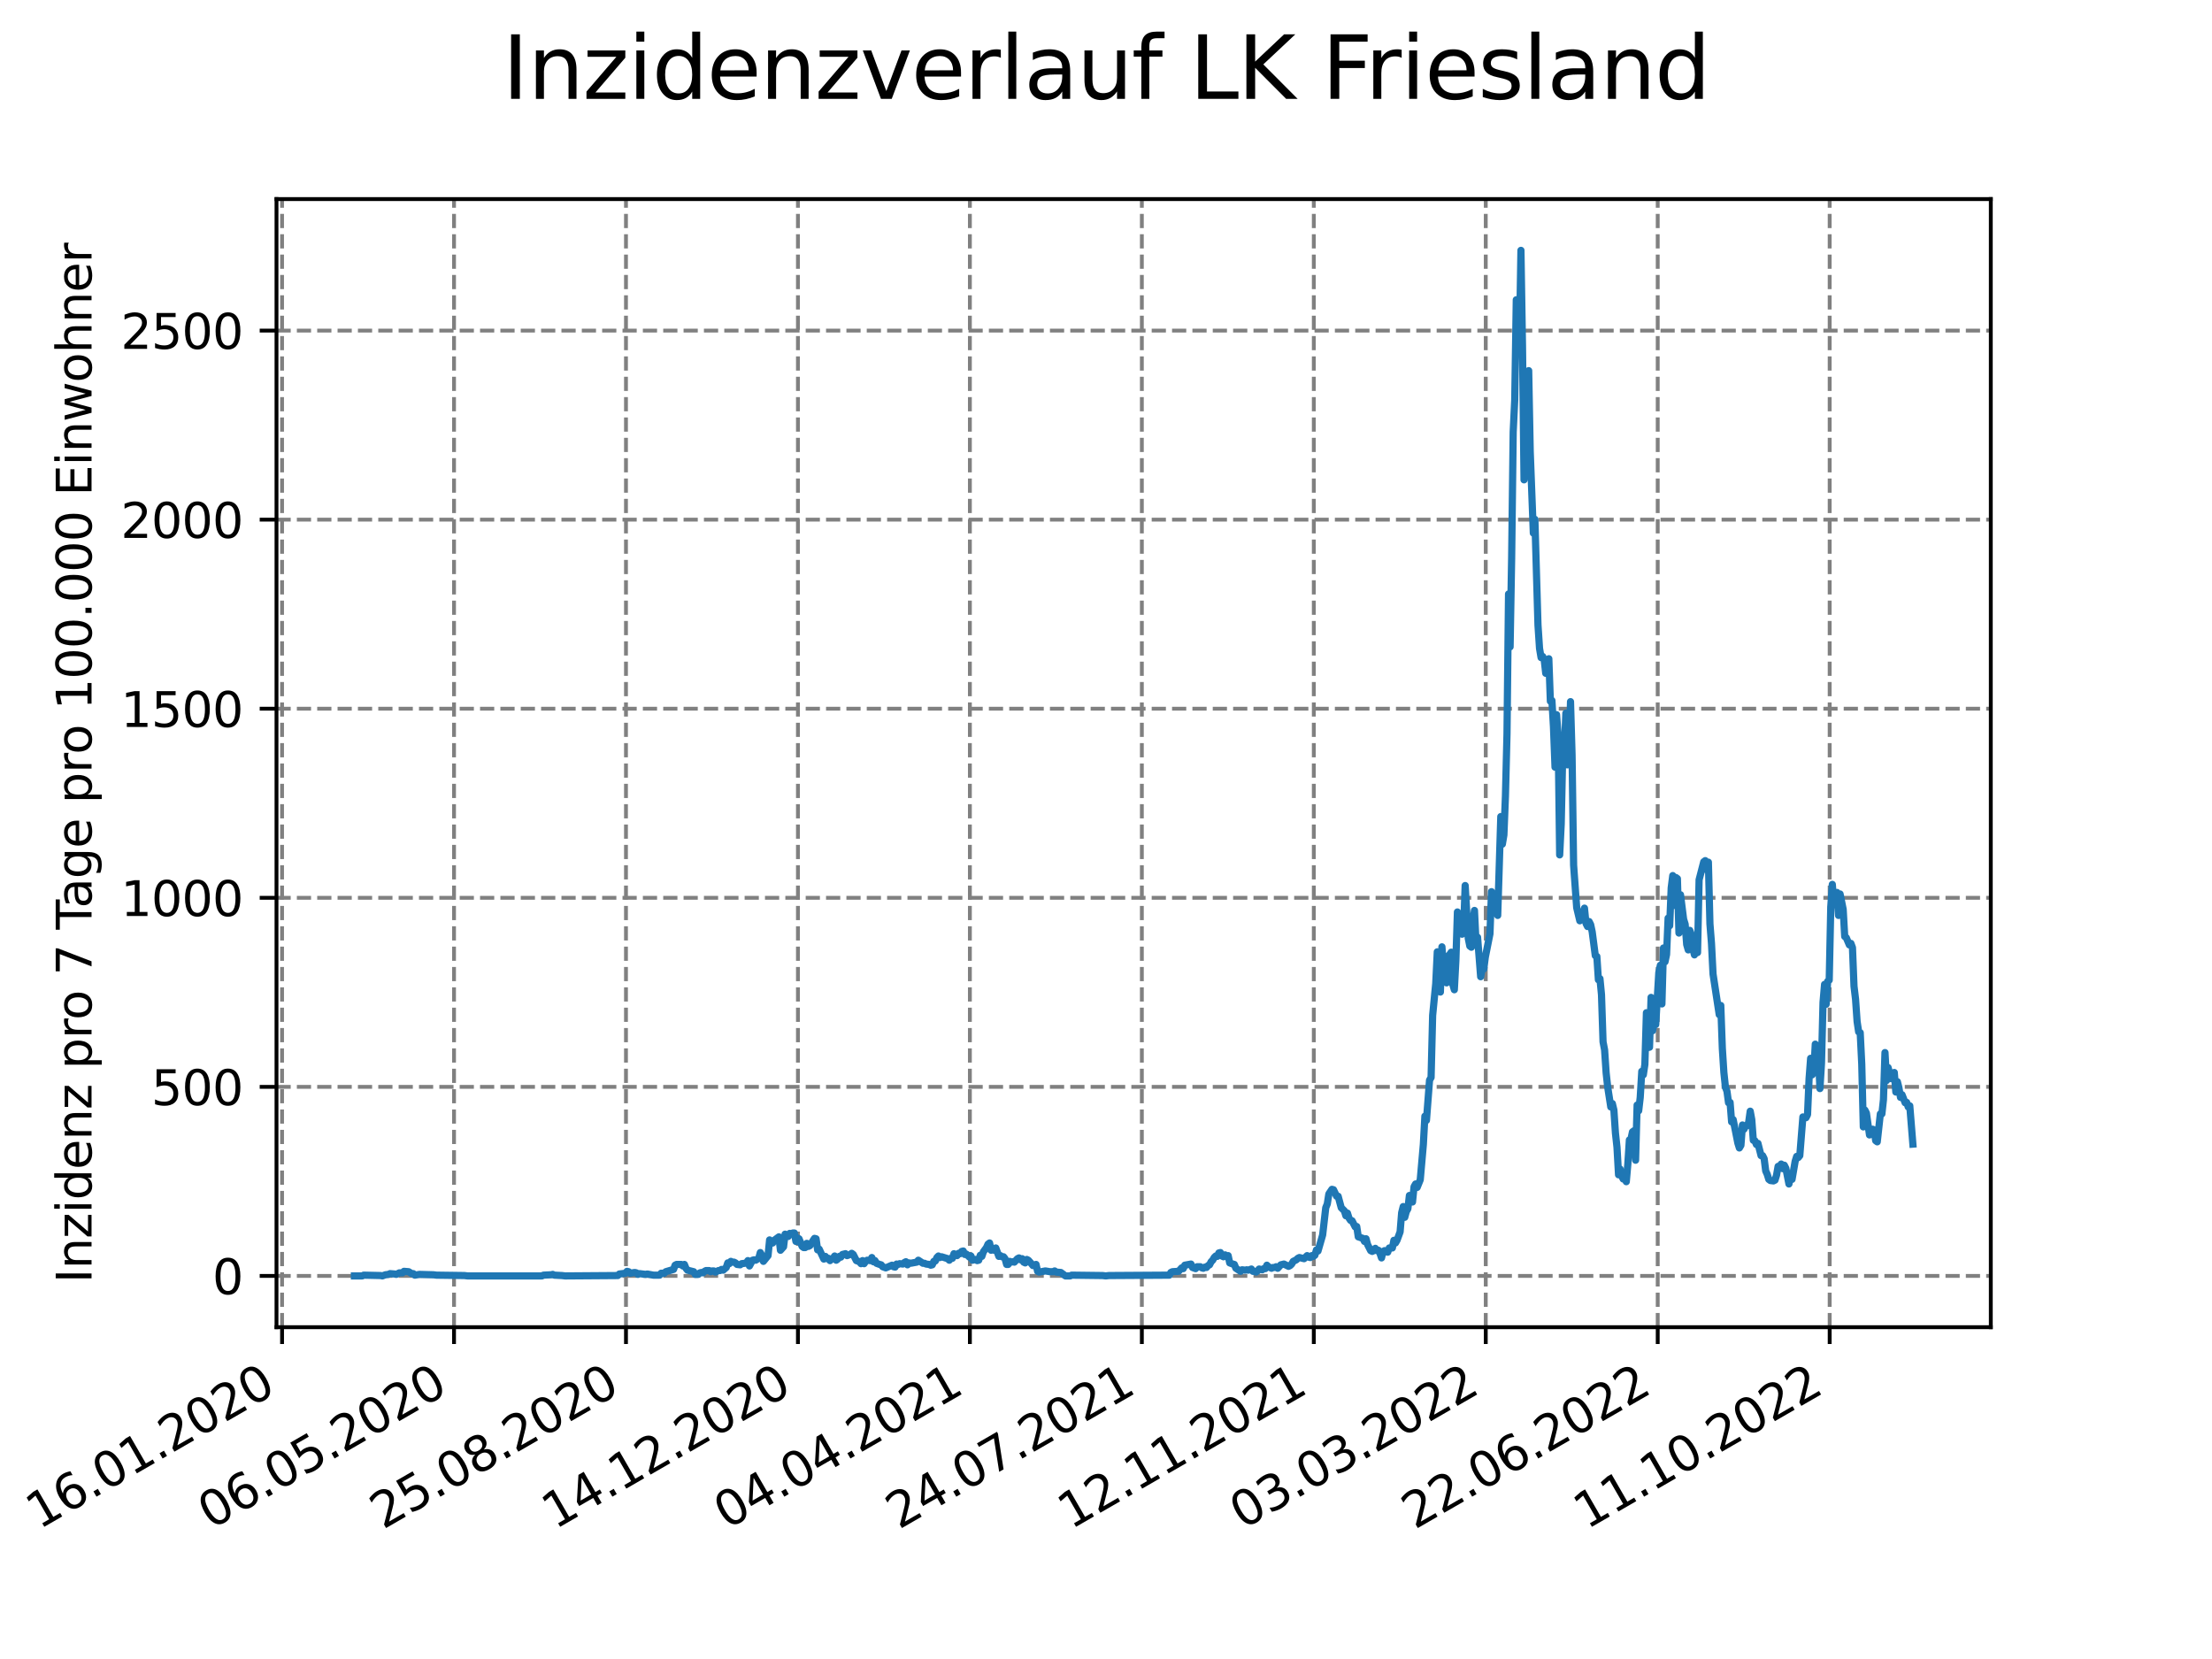 <?xml version="1.0" encoding="utf-8" standalone="no"?>
<!DOCTYPE svg PUBLIC "-//W3C//DTD SVG 1.1//EN"
  "http://www.w3.org/Graphics/SVG/1.1/DTD/svg11.dtd">
<svg xmlns:xlink="http://www.w3.org/1999/xlink" width="460.8pt" height="345.6pt" viewBox="0 0 460.8 345.6" xmlns="http://www.w3.org/2000/svg" version="1.1">
 <defs>
  <style type="text/css">*{stroke-linejoin: round; stroke-linecap: butt}</style>
 </defs>
 <g id="figure_1">
  <g id="patch_1">
   <path d="M 0 345.6 
L 460.8 345.6 
L 460.8 0 
L 0 0 
z
" style="fill: #ffffff"/>
  </g>
  <g id="axes_1">
   <g id="patch_2">
    <path d="M 57.6 276.48 
L 414.72 276.48 
L 414.72 41.472 
L 57.6 41.472 
z
" style="fill: #ffffff"/>
   </g>
   <g id="matplotlib.axis_1">
    <g id="xtick_1">
     <g id="line2d_1">
      <path d="M 58.759 276.48 
L 58.759 41.472 
" clip-path="url(#p85ed266970)" style="fill: none; stroke-dasharray: 2.96,1.28; stroke-dashoffset: 0; stroke: #808080; stroke-width: 0.8"/>
     </g>
     <g id="line2d_2">
      <defs>
       <path id="m59adc43baf" d="M 0 0 
L 0 3.5 
" style="stroke: #000000; stroke-width: 0.8"/>
      </defs>
      <g>
       <use xlink:href="#m59adc43baf" x="58.759" y="276.48" style="stroke: #000000; stroke-width: 0.8"/>
      </g>
     </g>
     <g id="text_1">
      <!-- 16.01.2020 -->
      <g transform="translate(8.134 318.689) rotate(-30) scale(0.1 -0.1)">
       <defs>
        <path id="DejaVuSans-31" d="M 794 531 
L 1825 531 
L 1825 4091 
L 703 3866 
L 703 4441 
L 1819 4666 
L 2450 4666 
L 2450 531 
L 3481 531 
L 3481 0 
L 794 0 
L 794 531 
z
" transform="scale(0.016)"/>
        <path id="DejaVuSans-36" d="M 2113 2584 
Q 1688 2584 1439 2293 
Q 1191 2003 1191 1497 
Q 1191 994 1439 701 
Q 1688 409 2113 409 
Q 2538 409 2786 701 
Q 3034 994 3034 1497 
Q 3034 2003 2786 2293 
Q 2538 2584 2113 2584 
z
M 3366 4563 
L 3366 3988 
Q 3128 4100 2886 4159 
Q 2644 4219 2406 4219 
Q 1781 4219 1451 3797 
Q 1122 3375 1075 2522 
Q 1259 2794 1537 2939 
Q 1816 3084 2150 3084 
Q 2853 3084 3261 2657 
Q 3669 2231 3669 1497 
Q 3669 778 3244 343 
Q 2819 -91 2113 -91 
Q 1303 -91 875 529 
Q 447 1150 447 2328 
Q 447 3434 972 4092 
Q 1497 4750 2381 4750 
Q 2619 4750 2861 4703 
Q 3103 4656 3366 4563 
z
" transform="scale(0.016)"/>
        <path id="DejaVuSans-2e" d="M 684 794 
L 1344 794 
L 1344 0 
L 684 0 
L 684 794 
z
" transform="scale(0.016)"/>
        <path id="DejaVuSans-30" d="M 2034 4250 
Q 1547 4250 1301 3770 
Q 1056 3291 1056 2328 
Q 1056 1369 1301 889 
Q 1547 409 2034 409 
Q 2525 409 2770 889 
Q 3016 1369 3016 2328 
Q 3016 3291 2770 3770 
Q 2525 4250 2034 4250 
z
M 2034 4750 
Q 2819 4750 3233 4129 
Q 3647 3509 3647 2328 
Q 3647 1150 3233 529 
Q 2819 -91 2034 -91 
Q 1250 -91 836 529 
Q 422 1150 422 2328 
Q 422 3509 836 4129 
Q 1250 4750 2034 4750 
z
" transform="scale(0.016)"/>
        <path id="DejaVuSans-32" d="M 1228 531 
L 3431 531 
L 3431 0 
L 469 0 
L 469 531 
Q 828 903 1448 1529 
Q 2069 2156 2228 2338 
Q 2531 2678 2651 2914 
Q 2772 3150 2772 3378 
Q 2772 3750 2511 3984 
Q 2250 4219 1831 4219 
Q 1534 4219 1204 4116 
Q 875 4013 500 3803 
L 500 4441 
Q 881 4594 1212 4672 
Q 1544 4750 1819 4750 
Q 2544 4750 2975 4387 
Q 3406 4025 3406 3419 
Q 3406 3131 3298 2873 
Q 3191 2616 2906 2266 
Q 2828 2175 2409 1742 
Q 1991 1309 1228 531 
z
" transform="scale(0.016)"/>
       </defs>
       <use xlink:href="#DejaVuSans-31"/>
       <use xlink:href="#DejaVuSans-36" x="63.623"/>
       <use xlink:href="#DejaVuSans-2e" x="127.246"/>
       <use xlink:href="#DejaVuSans-30" x="159.033"/>
       <use xlink:href="#DejaVuSans-31" x="222.656"/>
       <use xlink:href="#DejaVuSans-2e" x="286.279"/>
       <use xlink:href="#DejaVuSans-32" x="318.066"/>
       <use xlink:href="#DejaVuSans-30" x="381.689"/>
       <use xlink:href="#DejaVuSans-32" x="445.312"/>
       <use xlink:href="#DejaVuSans-30" x="508.936"/>
      </g>
     </g>
    </g>
    <g id="xtick_2">
     <g id="line2d_3">
      <path d="M 94.581 276.48 
L 94.581 41.472 
" clip-path="url(#p85ed266970)" style="fill: none; stroke-dasharray: 2.96,1.28; stroke-dashoffset: 0; stroke: #808080; stroke-width: 0.8"/>
     </g>
     <g id="line2d_4">
      <g>
       <use xlink:href="#m59adc43baf" x="94.581" y="276.48" style="stroke: #000000; stroke-width: 0.8"/>
      </g>
     </g>
     <g id="text_2">
      <!-- 06.05.2020 -->
      <g transform="translate(43.956 318.689) rotate(-30) scale(0.1 -0.1)">
       <defs>
        <path id="DejaVuSans-35" d="M 691 4666 
L 3169 4666 
L 3169 4134 
L 1269 4134 
L 1269 2991 
Q 1406 3038 1543 3061 
Q 1681 3084 1819 3084 
Q 2600 3084 3056 2656 
Q 3513 2228 3513 1497 
Q 3513 744 3044 326 
Q 2575 -91 1722 -91 
Q 1428 -91 1123 -41 
Q 819 9 494 109 
L 494 744 
Q 775 591 1075 516 
Q 1375 441 1709 441 
Q 2250 441 2565 725 
Q 2881 1009 2881 1497 
Q 2881 1984 2565 2268 
Q 2250 2553 1709 2553 
Q 1456 2553 1204 2497 
Q 953 2441 691 2322 
L 691 4666 
z
" transform="scale(0.016)"/>
       </defs>
       <use xlink:href="#DejaVuSans-30"/>
       <use xlink:href="#DejaVuSans-36" x="63.623"/>
       <use xlink:href="#DejaVuSans-2e" x="127.246"/>
       <use xlink:href="#DejaVuSans-30" x="159.033"/>
       <use xlink:href="#DejaVuSans-35" x="222.656"/>
       <use xlink:href="#DejaVuSans-2e" x="286.279"/>
       <use xlink:href="#DejaVuSans-32" x="318.066"/>
       <use xlink:href="#DejaVuSans-30" x="381.689"/>
       <use xlink:href="#DejaVuSans-32" x="445.312"/>
       <use xlink:href="#DejaVuSans-30" x="508.936"/>
      </g>
     </g>
    </g>
    <g id="xtick_3">
     <g id="line2d_5">
      <path d="M 130.403 276.48 
L 130.403 41.472 
" clip-path="url(#p85ed266970)" style="fill: none; stroke-dasharray: 2.96,1.28; stroke-dashoffset: 0; stroke: #808080; stroke-width: 0.8"/>
     </g>
     <g id="line2d_6">
      <g>
       <use xlink:href="#m59adc43baf" x="130.403" y="276.48" style="stroke: #000000; stroke-width: 0.8"/>
      </g>
     </g>
     <g id="text_3">
      <!-- 25.08.2020 -->
      <g transform="translate(79.777 318.689) rotate(-30) scale(0.1 -0.1)">
       <defs>
        <path id="DejaVuSans-38" d="M 2034 2216 
Q 1584 2216 1326 1975 
Q 1069 1734 1069 1313 
Q 1069 891 1326 650 
Q 1584 409 2034 409 
Q 2484 409 2743 651 
Q 3003 894 3003 1313 
Q 3003 1734 2745 1975 
Q 2488 2216 2034 2216 
z
M 1403 2484 
Q 997 2584 770 2862 
Q 544 3141 544 3541 
Q 544 4100 942 4425 
Q 1341 4750 2034 4750 
Q 2731 4750 3128 4425 
Q 3525 4100 3525 3541 
Q 3525 3141 3298 2862 
Q 3072 2584 2669 2484 
Q 3125 2378 3379 2068 
Q 3634 1759 3634 1313 
Q 3634 634 3220 271 
Q 2806 -91 2034 -91 
Q 1263 -91 848 271 
Q 434 634 434 1313 
Q 434 1759 690 2068 
Q 947 2378 1403 2484 
z
M 1172 3481 
Q 1172 3119 1398 2916 
Q 1625 2713 2034 2713 
Q 2441 2713 2670 2916 
Q 2900 3119 2900 3481 
Q 2900 3844 2670 4047 
Q 2441 4250 2034 4250 
Q 1625 4250 1398 4047 
Q 1172 3844 1172 3481 
z
" transform="scale(0.016)"/>
       </defs>
       <use xlink:href="#DejaVuSans-32"/>
       <use xlink:href="#DejaVuSans-35" x="63.623"/>
       <use xlink:href="#DejaVuSans-2e" x="127.246"/>
       <use xlink:href="#DejaVuSans-30" x="159.033"/>
       <use xlink:href="#DejaVuSans-38" x="222.656"/>
       <use xlink:href="#DejaVuSans-2e" x="286.279"/>
       <use xlink:href="#DejaVuSans-32" x="318.066"/>
       <use xlink:href="#DejaVuSans-30" x="381.689"/>
       <use xlink:href="#DejaVuSans-32" x="445.312"/>
       <use xlink:href="#DejaVuSans-30" x="508.936"/>
      </g>
     </g>
    </g>
    <g id="xtick_4">
     <g id="line2d_7">
      <path d="M 166.224 276.48 
L 166.224 41.472 
" clip-path="url(#p85ed266970)" style="fill: none; stroke-dasharray: 2.96,1.28; stroke-dashoffset: 0; stroke: #808080; stroke-width: 0.8"/>
     </g>
     <g id="line2d_8">
      <g>
       <use xlink:href="#m59adc43baf" x="166.224" y="276.48" style="stroke: #000000; stroke-width: 0.8"/>
      </g>
     </g>
     <g id="text_4">
      <!-- 14.12.2020 -->
      <g transform="translate(115.599 318.689) rotate(-30) scale(0.1 -0.1)">
       <defs>
        <path id="DejaVuSans-34" d="M 2419 4116 
L 825 1625 
L 2419 1625 
L 2419 4116 
z
M 2253 4666 
L 3047 4666 
L 3047 1625 
L 3713 1625 
L 3713 1100 
L 3047 1100 
L 3047 0 
L 2419 0 
L 2419 1100 
L 313 1100 
L 313 1709 
L 2253 4666 
z
" transform="scale(0.016)"/>
       </defs>
       <use xlink:href="#DejaVuSans-31"/>
       <use xlink:href="#DejaVuSans-34" x="63.623"/>
       <use xlink:href="#DejaVuSans-2e" x="127.246"/>
       <use xlink:href="#DejaVuSans-31" x="159.033"/>
       <use xlink:href="#DejaVuSans-32" x="222.656"/>
       <use xlink:href="#DejaVuSans-2e" x="286.279"/>
       <use xlink:href="#DejaVuSans-32" x="318.066"/>
       <use xlink:href="#DejaVuSans-30" x="381.689"/>
       <use xlink:href="#DejaVuSans-32" x="445.312"/>
       <use xlink:href="#DejaVuSans-30" x="508.936"/>
      </g>
     </g>
    </g>
    <g id="xtick_5">
     <g id="line2d_9">
      <path d="M 202.046 276.48 
L 202.046 41.472 
" clip-path="url(#p85ed266970)" style="fill: none; stroke-dasharray: 2.96,1.28; stroke-dashoffset: 0; stroke: #808080; stroke-width: 0.8"/>
     </g>
     <g id="line2d_10">
      <g>
       <use xlink:href="#m59adc43baf" x="202.046" y="276.48" style="stroke: #000000; stroke-width: 0.8"/>
      </g>
     </g>
     <g id="text_5">
      <!-- 04.04.2021 -->
      <g transform="translate(151.421 318.689) rotate(-30) scale(0.1 -0.1)">
       <use xlink:href="#DejaVuSans-30"/>
       <use xlink:href="#DejaVuSans-34" x="63.623"/>
       <use xlink:href="#DejaVuSans-2e" x="127.246"/>
       <use xlink:href="#DejaVuSans-30" x="159.033"/>
       <use xlink:href="#DejaVuSans-34" x="222.656"/>
       <use xlink:href="#DejaVuSans-2e" x="286.279"/>
       <use xlink:href="#DejaVuSans-32" x="318.066"/>
       <use xlink:href="#DejaVuSans-30" x="381.689"/>
       <use xlink:href="#DejaVuSans-32" x="445.312"/>
       <use xlink:href="#DejaVuSans-31" x="508.936"/>
      </g>
     </g>
    </g>
    <g id="xtick_6">
     <g id="line2d_11">
      <path d="M 237.868 276.48 
L 237.868 41.472 
" clip-path="url(#p85ed266970)" style="fill: none; stroke-dasharray: 2.96,1.28; stroke-dashoffset: 0; stroke: #808080; stroke-width: 0.8"/>
     </g>
     <g id="line2d_12">
      <g>
       <use xlink:href="#m59adc43baf" x="237.868" y="276.48" style="stroke: #000000; stroke-width: 0.8"/>
      </g>
     </g>
     <g id="text_6">
      <!-- 24.07.2021 -->
      <g transform="translate(187.243 318.689) rotate(-30) scale(0.1 -0.1)">
       <defs>
        <path id="DejaVuSans-37" d="M 525 4666 
L 3525 4666 
L 3525 4397 
L 1831 0 
L 1172 0 
L 2766 4134 
L 525 4134 
L 525 4666 
z
" transform="scale(0.016)"/>
       </defs>
       <use xlink:href="#DejaVuSans-32"/>
       <use xlink:href="#DejaVuSans-34" x="63.623"/>
       <use xlink:href="#DejaVuSans-2e" x="127.246"/>
       <use xlink:href="#DejaVuSans-30" x="159.033"/>
       <use xlink:href="#DejaVuSans-37" x="222.656"/>
       <use xlink:href="#DejaVuSans-2e" x="286.279"/>
       <use xlink:href="#DejaVuSans-32" x="318.066"/>
       <use xlink:href="#DejaVuSans-30" x="381.689"/>
       <use xlink:href="#DejaVuSans-32" x="445.312"/>
       <use xlink:href="#DejaVuSans-31" x="508.936"/>
      </g>
     </g>
    </g>
    <g id="xtick_7">
     <g id="line2d_13">
      <path d="M 273.689 276.48 
L 273.689 41.472 
" clip-path="url(#p85ed266970)" style="fill: none; stroke-dasharray: 2.96,1.28; stroke-dashoffset: 0; stroke: #808080; stroke-width: 0.8"/>
     </g>
     <g id="line2d_14">
      <g>
       <use xlink:href="#m59adc43baf" x="273.689" y="276.48" style="stroke: #000000; stroke-width: 0.8"/>
      </g>
     </g>
     <g id="text_7">
      <!-- 12.11.2021 -->
      <g transform="translate(223.064 318.689) rotate(-30) scale(0.1 -0.1)">
       <use xlink:href="#DejaVuSans-31"/>
       <use xlink:href="#DejaVuSans-32" x="63.623"/>
       <use xlink:href="#DejaVuSans-2e" x="127.246"/>
       <use xlink:href="#DejaVuSans-31" x="159.033"/>
       <use xlink:href="#DejaVuSans-31" x="222.656"/>
       <use xlink:href="#DejaVuSans-2e" x="286.279"/>
       <use xlink:href="#DejaVuSans-32" x="318.066"/>
       <use xlink:href="#DejaVuSans-30" x="381.689"/>
       <use xlink:href="#DejaVuSans-32" x="445.312"/>
       <use xlink:href="#DejaVuSans-31" x="508.936"/>
      </g>
     </g>
    </g>
    <g id="xtick_8">
     <g id="line2d_15">
      <path d="M 309.511 276.48 
L 309.511 41.472 
" clip-path="url(#p85ed266970)" style="fill: none; stroke-dasharray: 2.96,1.28; stroke-dashoffset: 0; stroke: #808080; stroke-width: 0.8"/>
     </g>
     <g id="line2d_16">
      <g>
       <use xlink:href="#m59adc43baf" x="309.511" y="276.48" style="stroke: #000000; stroke-width: 0.8"/>
      </g>
     </g>
     <g id="text_8">
      <!-- 03.03.2022 -->
      <g transform="translate(258.886 318.689) rotate(-30) scale(0.1 -0.1)">
       <defs>
        <path id="DejaVuSans-33" d="M 2597 2516 
Q 3050 2419 3304 2112 
Q 3559 1806 3559 1356 
Q 3559 666 3084 287 
Q 2609 -91 1734 -91 
Q 1441 -91 1130 -33 
Q 819 25 488 141 
L 488 750 
Q 750 597 1062 519 
Q 1375 441 1716 441 
Q 2309 441 2620 675 
Q 2931 909 2931 1356 
Q 2931 1769 2642 2001 
Q 2353 2234 1838 2234 
L 1294 2234 
L 1294 2753 
L 1863 2753 
Q 2328 2753 2575 2939 
Q 2822 3125 2822 3475 
Q 2822 3834 2567 4026 
Q 2313 4219 1838 4219 
Q 1578 4219 1281 4162 
Q 984 4106 628 3988 
L 628 4550 
Q 988 4650 1302 4700 
Q 1616 4750 1894 4750 
Q 2613 4750 3031 4423 
Q 3450 4097 3450 3541 
Q 3450 3153 3228 2886 
Q 3006 2619 2597 2516 
z
" transform="scale(0.016)"/>
       </defs>
       <use xlink:href="#DejaVuSans-30"/>
       <use xlink:href="#DejaVuSans-33" x="63.623"/>
       <use xlink:href="#DejaVuSans-2e" x="127.246"/>
       <use xlink:href="#DejaVuSans-30" x="159.033"/>
       <use xlink:href="#DejaVuSans-33" x="222.656"/>
       <use xlink:href="#DejaVuSans-2e" x="286.279"/>
       <use xlink:href="#DejaVuSans-32" x="318.066"/>
       <use xlink:href="#DejaVuSans-30" x="381.689"/>
       <use xlink:href="#DejaVuSans-32" x="445.312"/>
       <use xlink:href="#DejaVuSans-32" x="508.936"/>
      </g>
     </g>
    </g>
    <g id="xtick_9">
     <g id="line2d_17">
      <path d="M 345.333 276.48 
L 345.333 41.472 
" clip-path="url(#p85ed266970)" style="fill: none; stroke-dasharray: 2.96,1.28; stroke-dashoffset: 0; stroke: #808080; stroke-width: 0.8"/>
     </g>
     <g id="line2d_18">
      <g>
       <use xlink:href="#m59adc43baf" x="345.333" y="276.48" style="stroke: #000000; stroke-width: 0.8"/>
      </g>
     </g>
     <g id="text_9">
      <!-- 22.06.2022 -->
      <g transform="translate(294.708 318.689) rotate(-30) scale(0.1 -0.1)">
       <use xlink:href="#DejaVuSans-32"/>
       <use xlink:href="#DejaVuSans-32" x="63.623"/>
       <use xlink:href="#DejaVuSans-2e" x="127.246"/>
       <use xlink:href="#DejaVuSans-30" x="159.033"/>
       <use xlink:href="#DejaVuSans-36" x="222.656"/>
       <use xlink:href="#DejaVuSans-2e" x="286.279"/>
       <use xlink:href="#DejaVuSans-32" x="318.066"/>
       <use xlink:href="#DejaVuSans-30" x="381.689"/>
       <use xlink:href="#DejaVuSans-32" x="445.312"/>
       <use xlink:href="#DejaVuSans-32" x="508.936"/>
      </g>
     </g>
    </g>
    <g id="xtick_10">
     <g id="line2d_19">
      <path d="M 381.155 276.48 
L 381.155 41.472 
" clip-path="url(#p85ed266970)" style="fill: none; stroke-dasharray: 2.96,1.28; stroke-dashoffset: 0; stroke: #808080; stroke-width: 0.8"/>
     </g>
     <g id="line2d_20">
      <g>
       <use xlink:href="#m59adc43baf" x="381.155" y="276.48" style="stroke: #000000; stroke-width: 0.8"/>
      </g>
     </g>
     <g id="text_10">
      <!-- 11.10.2022 -->
      <g transform="translate(330.529 318.689) rotate(-30) scale(0.1 -0.1)">
       <use xlink:href="#DejaVuSans-31"/>
       <use xlink:href="#DejaVuSans-31" x="63.623"/>
       <use xlink:href="#DejaVuSans-2e" x="127.246"/>
       <use xlink:href="#DejaVuSans-31" x="159.033"/>
       <use xlink:href="#DejaVuSans-30" x="222.656"/>
       <use xlink:href="#DejaVuSans-2e" x="286.279"/>
       <use xlink:href="#DejaVuSans-32" x="318.066"/>
       <use xlink:href="#DejaVuSans-30" x="381.689"/>
       <use xlink:href="#DejaVuSans-32" x="445.312"/>
       <use xlink:href="#DejaVuSans-32" x="508.936"/>
      </g>
     </g>
    </g>
   </g>
   <g id="matplotlib.axis_2">
    <g id="ytick_1">
     <g id="line2d_21">
      <path d="M 57.6 265.798 
L 414.72 265.798 
" clip-path="url(#p85ed266970)" style="fill: none; stroke-dasharray: 2.96,1.28; stroke-dashoffset: 0; stroke: #808080; stroke-width: 0.8"/>
     </g>
     <g id="line2d_22">
      <defs>
       <path id="maa5779e52d" d="M 0 0 
L -3.5 0 
" style="stroke: #000000; stroke-width: 0.8"/>
      </defs>
      <g>
       <use xlink:href="#maa5779e52d" x="57.6" y="265.798" style="stroke: #000000; stroke-width: 0.8"/>
      </g>
     </g>
     <g id="text_11">
      <!-- 0 -->
      <g transform="translate(44.237 269.597) scale(0.1 -0.1)">
       <use xlink:href="#DejaVuSans-30"/>
      </g>
     </g>
    </g>
    <g id="ytick_2">
     <g id="line2d_23">
      <path d="M 57.6 226.411 
L 414.72 226.411 
" clip-path="url(#p85ed266970)" style="fill: none; stroke-dasharray: 2.96,1.28; stroke-dashoffset: 0; stroke: #808080; stroke-width: 0.8"/>
     </g>
     <g id="line2d_24">
      <g>
       <use xlink:href="#maa5779e52d" x="57.6" y="226.411" style="stroke: #000000; stroke-width: 0.8"/>
      </g>
     </g>
     <g id="text_12">
      <!-- 500 -->
      <g transform="translate(31.512 230.211) scale(0.1 -0.1)">
       <use xlink:href="#DejaVuSans-35"/>
       <use xlink:href="#DejaVuSans-30" x="63.623"/>
       <use xlink:href="#DejaVuSans-30" x="127.246"/>
      </g>
     </g>
    </g>
    <g id="ytick_3">
     <g id="line2d_25">
      <path d="M 57.6 187.025 
L 414.72 187.025 
" clip-path="url(#p85ed266970)" style="fill: none; stroke-dasharray: 2.96,1.28; stroke-dashoffset: 0; stroke: #808080; stroke-width: 0.8"/>
     </g>
     <g id="line2d_26">
      <g>
       <use xlink:href="#maa5779e52d" x="57.6" y="187.025" style="stroke: #000000; stroke-width: 0.8"/>
      </g>
     </g>
     <g id="text_13">
      <!-- 1000 -->
      <g transform="translate(25.15 190.824) scale(0.1 -0.1)">
       <use xlink:href="#DejaVuSans-31"/>
       <use xlink:href="#DejaVuSans-30" x="63.623"/>
       <use xlink:href="#DejaVuSans-30" x="127.246"/>
       <use xlink:href="#DejaVuSans-30" x="190.869"/>
      </g>
     </g>
    </g>
    <g id="ytick_4">
     <g id="line2d_27">
      <path d="M 57.6 147.639 
L 414.72 147.639 
" clip-path="url(#p85ed266970)" style="fill: none; stroke-dasharray: 2.96,1.28; stroke-dashoffset: 0; stroke: #808080; stroke-width: 0.8"/>
     </g>
     <g id="line2d_28">
      <g>
       <use xlink:href="#maa5779e52d" x="57.6" y="147.639" style="stroke: #000000; stroke-width: 0.8"/>
      </g>
     </g>
     <g id="text_14">
      <!-- 1500 -->
      <g transform="translate(25.15 151.438) scale(0.1 -0.1)">
       <use xlink:href="#DejaVuSans-31"/>
       <use xlink:href="#DejaVuSans-35" x="63.623"/>
       <use xlink:href="#DejaVuSans-30" x="127.246"/>
       <use xlink:href="#DejaVuSans-30" x="190.869"/>
      </g>
     </g>
    </g>
    <g id="ytick_5">
     <g id="line2d_29">
      <path d="M 57.6 108.252 
L 414.72 108.252 
" clip-path="url(#p85ed266970)" style="fill: none; stroke-dasharray: 2.96,1.28; stroke-dashoffset: 0; stroke: #808080; stroke-width: 0.8"/>
     </g>
     <g id="line2d_30">
      <g>
       <use xlink:href="#maa5779e52d" x="57.6" y="108.252" style="stroke: #000000; stroke-width: 0.8"/>
      </g>
     </g>
     <g id="text_15">
      <!-- 2000 -->
      <g transform="translate(25.15 112.051) scale(0.1 -0.1)">
       <use xlink:href="#DejaVuSans-32"/>
       <use xlink:href="#DejaVuSans-30" x="63.623"/>
       <use xlink:href="#DejaVuSans-30" x="127.246"/>
       <use xlink:href="#DejaVuSans-30" x="190.869"/>
      </g>
     </g>
    </g>
    <g id="ytick_6">
     <g id="line2d_31">
      <path d="M 57.6 68.866 
L 414.72 68.866 
" clip-path="url(#p85ed266970)" style="fill: none; stroke-dasharray: 2.96,1.28; stroke-dashoffset: 0; stroke: #808080; stroke-width: 0.8"/>
     </g>
     <g id="line2d_32">
      <g>
       <use xlink:href="#maa5779e52d" x="57.6" y="68.866" style="stroke: #000000; stroke-width: 0.8"/>
      </g>
     </g>
     <g id="text_16">
      <!-- 2500 -->
      <g transform="translate(25.15 72.665) scale(0.1 -0.1)">
       <use xlink:href="#DejaVuSans-32"/>
       <use xlink:href="#DejaVuSans-35" x="63.623"/>
       <use xlink:href="#DejaVuSans-30" x="127.246"/>
       <use xlink:href="#DejaVuSans-30" x="190.869"/>
      </g>
     </g>
    </g>
    <g id="text_17">
     <!-- Inzidenz pro 7 Tage pro 100.000 Einwohner -->
     <g transform="translate(19.07 267.301) rotate(-90) scale(0.1 -0.1)">
      <defs>
       <path id="DejaVuSans-49" d="M 628 4666 
L 1259 4666 
L 1259 0 
L 628 0 
L 628 4666 
z
" transform="scale(0.016)"/>
       <path id="DejaVuSans-6e" d="M 3513 2113 
L 3513 0 
L 2938 0 
L 2938 2094 
Q 2938 2591 2744 2837 
Q 2550 3084 2163 3084 
Q 1697 3084 1428 2787 
Q 1159 2491 1159 1978 
L 1159 0 
L 581 0 
L 581 3500 
L 1159 3500 
L 1159 2956 
Q 1366 3272 1645 3428 
Q 1925 3584 2291 3584 
Q 2894 3584 3203 3211 
Q 3513 2838 3513 2113 
z
" transform="scale(0.016)"/>
       <path id="DejaVuSans-7a" d="M 353 3500 
L 3084 3500 
L 3084 2975 
L 922 459 
L 3084 459 
L 3084 0 
L 275 0 
L 275 525 
L 2438 3041 
L 353 3041 
L 353 3500 
z
" transform="scale(0.016)"/>
       <path id="DejaVuSans-69" d="M 603 3500 
L 1178 3500 
L 1178 0 
L 603 0 
L 603 3500 
z
M 603 4863 
L 1178 4863 
L 1178 4134 
L 603 4134 
L 603 4863 
z
" transform="scale(0.016)"/>
       <path id="DejaVuSans-64" d="M 2906 2969 
L 2906 4863 
L 3481 4863 
L 3481 0 
L 2906 0 
L 2906 525 
Q 2725 213 2448 61 
Q 2172 -91 1784 -91 
Q 1150 -91 751 415 
Q 353 922 353 1747 
Q 353 2572 751 3078 
Q 1150 3584 1784 3584 
Q 2172 3584 2448 3432 
Q 2725 3281 2906 2969 
z
M 947 1747 
Q 947 1113 1208 752 
Q 1469 391 1925 391 
Q 2381 391 2643 752 
Q 2906 1113 2906 1747 
Q 2906 2381 2643 2742 
Q 2381 3103 1925 3103 
Q 1469 3103 1208 2742 
Q 947 2381 947 1747 
z
" transform="scale(0.016)"/>
       <path id="DejaVuSans-65" d="M 3597 1894 
L 3597 1613 
L 953 1613 
Q 991 1019 1311 708 
Q 1631 397 2203 397 
Q 2534 397 2845 478 
Q 3156 559 3463 722 
L 3463 178 
Q 3153 47 2828 -22 
Q 2503 -91 2169 -91 
Q 1331 -91 842 396 
Q 353 884 353 1716 
Q 353 2575 817 3079 
Q 1281 3584 2069 3584 
Q 2775 3584 3186 3129 
Q 3597 2675 3597 1894 
z
M 3022 2063 
Q 3016 2534 2758 2815 
Q 2500 3097 2075 3097 
Q 1594 3097 1305 2825 
Q 1016 2553 972 2059 
L 3022 2063 
z
" transform="scale(0.016)"/>
       <path id="DejaVuSans-20" transform="scale(0.016)"/>
       <path id="DejaVuSans-70" d="M 1159 525 
L 1159 -1331 
L 581 -1331 
L 581 3500 
L 1159 3500 
L 1159 2969 
Q 1341 3281 1617 3432 
Q 1894 3584 2278 3584 
Q 2916 3584 3314 3078 
Q 3713 2572 3713 1747 
Q 3713 922 3314 415 
Q 2916 -91 2278 -91 
Q 1894 -91 1617 61 
Q 1341 213 1159 525 
z
M 3116 1747 
Q 3116 2381 2855 2742 
Q 2594 3103 2138 3103 
Q 1681 3103 1420 2742 
Q 1159 2381 1159 1747 
Q 1159 1113 1420 752 
Q 1681 391 2138 391 
Q 2594 391 2855 752 
Q 3116 1113 3116 1747 
z
" transform="scale(0.016)"/>
       <path id="DejaVuSans-72" d="M 2631 2963 
Q 2534 3019 2420 3045 
Q 2306 3072 2169 3072 
Q 1681 3072 1420 2755 
Q 1159 2438 1159 1844 
L 1159 0 
L 581 0 
L 581 3500 
L 1159 3500 
L 1159 2956 
Q 1341 3275 1631 3429 
Q 1922 3584 2338 3584 
Q 2397 3584 2469 3576 
Q 2541 3569 2628 3553 
L 2631 2963 
z
" transform="scale(0.016)"/>
       <path id="DejaVuSans-6f" d="M 1959 3097 
Q 1497 3097 1228 2736 
Q 959 2375 959 1747 
Q 959 1119 1226 758 
Q 1494 397 1959 397 
Q 2419 397 2687 759 
Q 2956 1122 2956 1747 
Q 2956 2369 2687 2733 
Q 2419 3097 1959 3097 
z
M 1959 3584 
Q 2709 3584 3137 3096 
Q 3566 2609 3566 1747 
Q 3566 888 3137 398 
Q 2709 -91 1959 -91 
Q 1206 -91 779 398 
Q 353 888 353 1747 
Q 353 2609 779 3096 
Q 1206 3584 1959 3584 
z
" transform="scale(0.016)"/>
       <path id="DejaVuSans-54" d="M -19 4666 
L 3928 4666 
L 3928 4134 
L 2272 4134 
L 2272 0 
L 1638 0 
L 1638 4134 
L -19 4134 
L -19 4666 
z
" transform="scale(0.016)"/>
       <path id="DejaVuSans-61" d="M 2194 1759 
Q 1497 1759 1228 1600 
Q 959 1441 959 1056 
Q 959 750 1161 570 
Q 1363 391 1709 391 
Q 2188 391 2477 730 
Q 2766 1069 2766 1631 
L 2766 1759 
L 2194 1759 
z
M 3341 1997 
L 3341 0 
L 2766 0 
L 2766 531 
Q 2569 213 2275 61 
Q 1981 -91 1556 -91 
Q 1019 -91 701 211 
Q 384 513 384 1019 
Q 384 1609 779 1909 
Q 1175 2209 1959 2209 
L 2766 2209 
L 2766 2266 
Q 2766 2663 2505 2880 
Q 2244 3097 1772 3097 
Q 1472 3097 1187 3025 
Q 903 2953 641 2809 
L 641 3341 
Q 956 3463 1253 3523 
Q 1550 3584 1831 3584 
Q 2591 3584 2966 3190 
Q 3341 2797 3341 1997 
z
" transform="scale(0.016)"/>
       <path id="DejaVuSans-67" d="M 2906 1791 
Q 2906 2416 2648 2759 
Q 2391 3103 1925 3103 
Q 1463 3103 1205 2759 
Q 947 2416 947 1791 
Q 947 1169 1205 825 
Q 1463 481 1925 481 
Q 2391 481 2648 825 
Q 2906 1169 2906 1791 
z
M 3481 434 
Q 3481 -459 3084 -895 
Q 2688 -1331 1869 -1331 
Q 1566 -1331 1297 -1286 
Q 1028 -1241 775 -1147 
L 775 -588 
Q 1028 -725 1275 -790 
Q 1522 -856 1778 -856 
Q 2344 -856 2625 -561 
Q 2906 -266 2906 331 
L 2906 616 
Q 2728 306 2450 153 
Q 2172 0 1784 0 
Q 1141 0 747 490 
Q 353 981 353 1791 
Q 353 2603 747 3093 
Q 1141 3584 1784 3584 
Q 2172 3584 2450 3431 
Q 2728 3278 2906 2969 
L 2906 3500 
L 3481 3500 
L 3481 434 
z
" transform="scale(0.016)"/>
       <path id="DejaVuSans-45" d="M 628 4666 
L 3578 4666 
L 3578 4134 
L 1259 4134 
L 1259 2753 
L 3481 2753 
L 3481 2222 
L 1259 2222 
L 1259 531 
L 3634 531 
L 3634 0 
L 628 0 
L 628 4666 
z
" transform="scale(0.016)"/>
       <path id="DejaVuSans-77" d="M 269 3500 
L 844 3500 
L 1563 769 
L 2278 3500 
L 2956 3500 
L 3675 769 
L 4391 3500 
L 4966 3500 
L 4050 0 
L 3372 0 
L 2619 2869 
L 1863 0 
L 1184 0 
L 269 3500 
z
" transform="scale(0.016)"/>
       <path id="DejaVuSans-68" d="M 3513 2113 
L 3513 0 
L 2938 0 
L 2938 2094 
Q 2938 2591 2744 2837 
Q 2550 3084 2163 3084 
Q 1697 3084 1428 2787 
Q 1159 2491 1159 1978 
L 1159 0 
L 581 0 
L 581 4863 
L 1159 4863 
L 1159 2956 
Q 1366 3272 1645 3428 
Q 1925 3584 2291 3584 
Q 2894 3584 3203 3211 
Q 3513 2838 3513 2113 
z
" transform="scale(0.016)"/>
      </defs>
      <use xlink:href="#DejaVuSans-49"/>
      <use xlink:href="#DejaVuSans-6e" x="29.492"/>
      <use xlink:href="#DejaVuSans-7a" x="92.871"/>
      <use xlink:href="#DejaVuSans-69" x="145.361"/>
      <use xlink:href="#DejaVuSans-64" x="173.145"/>
      <use xlink:href="#DejaVuSans-65" x="236.621"/>
      <use xlink:href="#DejaVuSans-6e" x="298.145"/>
      <use xlink:href="#DejaVuSans-7a" x="361.523"/>
      <use xlink:href="#DejaVuSans-20" x="414.014"/>
      <use xlink:href="#DejaVuSans-70" x="445.801"/>
      <use xlink:href="#DejaVuSans-72" x="509.277"/>
      <use xlink:href="#DejaVuSans-6f" x="548.141"/>
      <use xlink:href="#DejaVuSans-20" x="609.322"/>
      <use xlink:href="#DejaVuSans-37" x="641.109"/>
      <use xlink:href="#DejaVuSans-20" x="704.732"/>
      <use xlink:href="#DejaVuSans-54" x="736.52"/>
      <use xlink:href="#DejaVuSans-61" x="781.104"/>
      <use xlink:href="#DejaVuSans-67" x="842.383"/>
      <use xlink:href="#DejaVuSans-65" x="905.859"/>
      <use xlink:href="#DejaVuSans-20" x="967.383"/>
      <use xlink:href="#DejaVuSans-70" x="999.17"/>
      <use xlink:href="#DejaVuSans-72" x="1062.646"/>
      <use xlink:href="#DejaVuSans-6f" x="1101.51"/>
      <use xlink:href="#DejaVuSans-20" x="1162.691"/>
      <use xlink:href="#DejaVuSans-31" x="1194.479"/>
      <use xlink:href="#DejaVuSans-30" x="1258.102"/>
      <use xlink:href="#DejaVuSans-30" x="1321.725"/>
      <use xlink:href="#DejaVuSans-2e" x="1385.348"/>
      <use xlink:href="#DejaVuSans-30" x="1417.135"/>
      <use xlink:href="#DejaVuSans-30" x="1480.758"/>
      <use xlink:href="#DejaVuSans-30" x="1544.381"/>
      <use xlink:href="#DejaVuSans-20" x="1608.004"/>
      <use xlink:href="#DejaVuSans-45" x="1639.791"/>
      <use xlink:href="#DejaVuSans-69" x="1702.975"/>
      <use xlink:href="#DejaVuSans-6e" x="1730.758"/>
      <use xlink:href="#DejaVuSans-77" x="1794.137"/>
      <use xlink:href="#DejaVuSans-6f" x="1875.924"/>
      <use xlink:href="#DejaVuSans-68" x="1937.105"/>
      <use xlink:href="#DejaVuSans-6e" x="2000.484"/>
      <use xlink:href="#DejaVuSans-65" x="2063.863"/>
      <use xlink:href="#DejaVuSans-72" x="2125.387"/>
     </g>
    </g>
   </g>
   <g id="line2d_33">
    <path d="M 73.833 265.798 
L 75.446 265.798 
L 75.769 265.638 
L 79.319 265.718 
L 79.642 265.798 
L 80.287 265.558 
L 80.933 265.479 
L 81.255 265.319 
L 82.223 265.399 
L 82.546 265.479 
L 83.192 265.159 
L 83.837 265.159 
L 84.16 264.84 
L 85.128 264.92 
L 85.773 265.319 
L 86.096 265.319 
L 86.419 265.638 
L 87.387 265.479 
L 90.291 265.558 
L 90.937 265.638 
L 96.746 265.718 
L 97.391 265.798 
L 112.882 265.798 
L 113.204 265.638 
L 114.818 265.558 
L 115.141 265.479 
L 115.463 265.638 
L 117.077 265.718 
L 117.722 265.798 
L 128.695 265.718 
L 129.018 265.399 
L 129.663 265.319 
L 130.308 265.239 
L 130.631 264.84 
L 130.954 264.92 
L 131.277 265.239 
L 132.245 265.08 
L 132.567 265.159 
L 132.89 265.479 
L 133.213 265.319 
L 133.858 265.399 
L 134.504 265.479 
L 134.826 265.399 
L 136.117 265.638 
L 137.408 265.638 
L 137.731 265.239 
L 138.376 265.239 
L 138.699 264.92 
L 140.313 264.441 
L 140.635 263.563 
L 140.958 263.404 
L 141.926 263.404 
L 142.249 263.723 
L 142.572 263.404 
L 142.894 264.202 
L 143.217 264.601 
L 144.508 264.92 
L 144.831 265.479 
L 145.476 265.479 
L 145.799 265.159 
L 146.122 265.08 
L 146.444 265.159 
L 146.767 264.84 
L 147.09 264.681 
L 147.735 264.681 
L 148.058 264.92 
L 148.381 264.76 
L 148.703 264.76 
L 149.026 265 
L 149.672 264.681 
L 149.994 264.681 
L 150.317 264.441 
L 150.64 264.601 
L 151.285 264.042 
L 151.608 263.084 
L 151.931 263.244 
L 152.253 262.765 
L 152.576 262.925 
L 152.899 262.925 
L 153.221 263.084 
L 153.544 263.404 
L 154.19 263.483 
L 154.512 263.244 
L 155.158 263.164 
L 155.48 263.084 
L 155.803 262.606 
L 156.126 263.723 
L 156.771 262.526 
L 157.094 262.446 
L 157.417 262.526 
L 158.062 262.127 
L 158.385 260.93 
L 158.708 261.488 
L 159.03 262.765 
L 159.998 261.568 
L 160.321 258.296 
L 160.644 259.014 
L 160.967 258.934 
L 161.289 258.376 
L 162.258 257.657 
L 162.58 260.451 
L 163.226 259.732 
L 163.548 257.099 
L 163.871 257.418 
L 164.194 257.578 
L 164.517 256.939 
L 164.839 257.019 
L 165.162 256.859 
L 165.485 256.859 
L 165.807 258.615 
L 166.13 257.897 
L 166.453 258.057 
L 167.098 259.653 
L 167.421 259.892 
L 167.744 259.892 
L 168.066 259.014 
L 168.389 259.653 
L 168.712 259.493 
L 169.357 258.456 
L 169.68 257.977 
L 170.003 258.057 
L 170.325 260.371 
L 170.648 260.211 
L 171.616 262.286 
L 171.939 261.728 
L 172.262 262.206 
L 172.585 262.127 
L 172.907 262.606 
L 173.23 262.286 
L 173.553 262.127 
L 173.875 261.648 
L 174.198 262.526 
L 174.521 262.286 
L 174.844 261.728 
L 175.166 261.887 
L 175.489 261.329 
L 176.134 261.169 
L 176.457 261.568 
L 177.103 261.329 
L 177.425 261.089 
L 177.748 261.329 
L 178.393 262.606 
L 179.039 262.845 
L 179.362 263.244 
L 179.684 262.606 
L 180.007 263.244 
L 180.33 262.765 
L 180.652 262.526 
L 181.298 262.606 
L 181.621 261.967 
L 181.943 262.845 
L 182.266 262.606 
L 182.589 263.164 
L 183.234 263.404 
L 183.557 263.483 
L 183.88 263.882 
L 184.525 264.122 
L 185.816 263.563 
L 186.139 263.882 
L 186.461 263.962 
L 186.784 263.324 
L 187.107 263.404 
L 187.43 263.244 
L 188.075 263.324 
L 188.398 263.005 
L 188.72 262.845 
L 189.043 263.483 
L 189.366 263.084 
L 189.689 263.164 
L 190.979 262.925 
L 191.302 262.526 
L 192.27 263.164 
L 192.593 263.164 
L 192.916 263.324 
L 193.561 263.404 
L 193.884 263.563 
L 194.207 263.483 
L 194.529 262.765 
L 194.852 262.685 
L 195.175 261.967 
L 195.498 261.648 
L 195.82 261.967 
L 196.143 261.807 
L 197.434 262.206 
L 197.757 262.526 
L 198.079 262.127 
L 198.402 262.127 
L 198.725 261.169 
L 199.37 261.568 
L 199.693 261.089 
L 200.016 261.169 
L 200.338 260.69 
L 200.661 260.61 
L 200.984 261.329 
L 201.306 261.249 
L 201.952 261.887 
L 202.275 261.648 
L 202.597 262.526 
L 203.243 262.366 
L 203.565 262.606 
L 203.888 262.526 
L 204.211 261.488 
L 204.534 261.728 
L 204.856 260.77 
L 205.502 259.892 
L 205.824 259.174 
L 206.147 258.934 
L 206.47 260.451 
L 206.793 260.211 
L 207.115 260.451 
L 207.438 259.972 
L 208.084 261.728 
L 208.406 261.568 
L 208.729 261.807 
L 209.052 261.807 
L 209.374 262.206 
L 209.697 263.404 
L 210.02 263.404 
L 210.343 262.765 
L 210.665 262.925 
L 210.988 262.845 
L 211.311 262.925 
L 211.956 262.206 
L 212.279 262.047 
L 212.602 262.446 
L 212.924 262.206 
L 213.247 262.925 
L 213.57 263.084 
L 213.892 262.366 
L 214.215 262.526 
L 214.861 263.244 
L 215.183 263.643 
L 215.829 263.404 
L 216.151 264.84 
L 216.474 265 
L 217.765 264.76 
L 218.733 264.92 
L 219.379 264.92 
L 219.701 264.76 
L 220.024 265 
L 220.992 265.08 
L 221.96 265.798 
L 222.929 265.798 
L 223.251 265.638 
L 229.706 265.718 
L 230.351 265.798 
L 230.997 265.718 
L 243.583 265.638 
L 243.905 265.08 
L 244.228 264.92 
L 245.519 264.84 
L 246.164 264.122 
L 246.487 264.281 
L 246.81 263.563 
L 248.101 263.324 
L 248.423 264.042 
L 249.069 264.281 
L 249.391 263.882 
L 250.037 263.882 
L 250.36 264.122 
L 250.682 264.202 
L 251.005 263.962 
L 251.328 264.042 
L 251.65 263.643 
L 251.973 263.483 
L 252.296 262.845 
L 252.619 262.526 
L 252.941 261.967 
L 253.264 261.648 
L 253.587 261.728 
L 253.91 261.009 
L 254.232 260.93 
L 254.555 261.648 
L 254.878 261.807 
L 255.2 261.408 
L 255.523 261.648 
L 255.846 261.568 
L 256.169 263.084 
L 256.814 263.324 
L 257.137 263.404 
L 257.459 264.202 
L 258.428 264.84 
L 258.75 264.521 
L 259.396 264.601 
L 259.718 264.521 
L 260.041 264.601 
L 260.687 264.361 
L 261.009 264.84 
L 261.332 264.84 
L 261.655 265 
L 261.977 264.76 
L 262.3 264.361 
L 262.946 264.521 
L 263.268 264.281 
L 263.591 264.281 
L 263.914 263.563 
L 264.236 263.882 
L 264.882 264.202 
L 265.205 264.042 
L 265.527 264.042 
L 265.85 263.882 
L 266.173 264.202 
L 266.818 263.483 
L 267.464 263.324 
L 268.432 263.803 
L 268.755 263.643 
L 269.077 263.324 
L 269.4 262.765 
L 270.045 262.446 
L 270.368 262.127 
L 270.691 261.967 
L 271.659 262.206 
L 272.304 261.568 
L 272.627 261.887 
L 272.95 261.967 
L 273.273 261.568 
L 273.595 261.728 
L 273.918 261.488 
L 274.241 260.371 
L 274.563 260.61 
L 275.532 257.258 
L 276.177 251.592 
L 276.5 250.794 
L 276.822 248.719 
L 277.468 247.761 
L 277.791 247.841 
L 278.436 249.198 
L 278.759 249.198 
L 279.404 251.592 
L 280.05 252.231 
L 280.372 253.268 
L 280.695 252.709 
L 281.018 253.747 
L 281.341 254.226 
L 281.663 254.306 
L 282.309 255.583 
L 282.631 255.503 
L 282.954 257.657 
L 283.922 257.977 
L 284.245 258.615 
L 284.568 258.057 
L 284.89 259.254 
L 285.536 260.531 
L 285.859 260.69 
L 286.181 260.531 
L 286.504 260.052 
L 286.827 260.531 
L 287.149 260.451 
L 287.472 261.089 
L 287.795 262.047 
L 288.118 260.69 
L 288.44 260.531 
L 288.763 260.77 
L 289.086 260.85 
L 289.409 259.972 
L 290.054 259.972 
L 290.377 258.376 
L 290.699 258.934 
L 291.022 258.376 
L 291.668 256.62 
L 291.99 252.63 
L 292.313 251.353 
L 292.636 253.587 
L 292.958 252.39 
L 293.281 251.832 
L 293.604 249.038 
L 293.927 249.118 
L 294.249 250.395 
L 294.572 247.203 
L 294.895 246.644 
L 295.217 247.362 
L 295.863 245.766 
L 296.508 238.424 
L 296.831 232.518 
L 297.154 233.396 
L 297.799 225.016 
L 298.122 224.458 
L 298.445 211.529 
L 299.09 204.905 
L 299.413 198.281 
L 299.735 200.835 
L 300.058 206.661 
L 300.381 197.244 
L 300.704 201.793 
L 301.026 204.107 
L 301.349 204.745 
L 301.672 199.159 
L 301.995 198.84 
L 302.317 198.361 
L 302.64 205.065 
L 302.963 206.182 
L 303.285 200.117 
L 303.608 189.981 
L 303.931 193.652 
L 304.254 194.291 
L 304.576 194.61 
L 304.899 193.493 
L 305.222 184.474 
L 305.867 195.488 
L 306.19 197.084 
L 306.513 197.323 
L 306.835 191.896 
L 307.158 189.662 
L 307.481 196.286 
L 307.803 195.248 
L 308.449 203.468 
L 308.772 201.793 
L 309.094 201.872 
L 309.417 199.398 
L 310.385 194.53 
L 310.708 185.751 
L 311.031 186.47 
L 311.353 187.986 
L 311.676 188.066 
L 311.999 190.699 
L 312.644 170.109 
L 312.967 175.855 
L 313.29 173.94 
L 313.612 165.8 
L 313.935 152.871 
L 314.258 123.741 
L 314.581 134.755 
L 314.903 116.319 
L 315.226 89.983 
L 315.549 83.279 
L 315.871 62.449 
L 316.194 65.721 
L 316.517 71.547 
L 316.84 52.154 
L 317.162 72.106 
L 317.485 99.959 
L 318.13 83.199 
L 318.453 77.214 
L 318.776 94.133 
L 319.421 111.052 
L 319.744 108.179 
L 320.389 130.206 
L 320.712 135.074 
L 321.035 136.989 
L 321.358 136.75 
L 321.68 137.388 
L 322.003 140.261 
L 322.326 138.106 
L 322.648 137.229 
L 322.971 146.087 
L 323.294 145.928 
L 323.617 151.434 
L 323.939 159.814 
L 324.262 148.88 
L 324.585 153.27 
L 324.908 178.09 
L 325.23 171.625 
L 325.553 156.542 
L 325.876 156.382 
L 326.198 148.561 
L 326.521 159.335 
L 326.844 158.697 
L 327.167 146.167 
L 327.489 157.26 
L 327.812 180.245 
L 328.457 189.103 
L 329.103 191.817 
L 329.426 190.939 
L 329.748 190.62 
L 330.071 189.183 
L 330.394 192.375 
L 330.716 193.014 
L 331.039 191.976 
L 331.362 192.615 
L 331.685 194.131 
L 332.33 199.079 
L 332.653 199.239 
L 332.975 204.107 
L 333.298 203.868 
L 333.621 207.219 
L 333.944 217.036 
L 334.266 218.712 
L 334.589 223.5 
L 334.912 226.453 
L 335.557 230.603 
L 335.88 229.885 
L 336.203 231.241 
L 336.525 236.03 
L 336.848 238.983 
L 337.171 244.729 
L 337.494 243.532 
L 337.816 244.968 
L 338.139 245.607 
L 338.462 245.447 
L 338.784 246.165 
L 339.107 242.494 
L 339.43 237.466 
L 339.753 237.307 
L 340.075 235.79 
L 340.398 235.551 
L 340.721 241.696 
L 341.043 230.204 
L 341.366 231.401 
L 341.689 228.608 
L 342.012 223.181 
L 342.334 223.899 
L 342.657 221.744 
L 342.98 210.97 
L 343.302 218.233 
L 343.625 218.153 
L 343.948 207.778 
L 344.271 214.721 
L 344.593 212.487 
L 344.916 213.444 
L 345.561 202.591 
L 345.884 201.074 
L 346.207 209.135 
L 346.53 197.483 
L 346.852 200.356 
L 347.175 198.84 
L 347.498 191.258 
L 347.821 192.854 
L 348.143 184.953 
L 348.466 182.399 
L 348.789 188.624 
L 349.111 182.798 
L 349.434 183.038 
L 349.757 194.37 
L 350.08 186.39 
L 350.725 191.497 
L 351.048 192.535 
L 351.37 196.765 
L 351.693 197.882 
L 352.016 193.812 
L 352.339 194.69 
L 352.661 197.643 
L 352.984 198.919 
L 353.307 196.844 
L 353.629 198.441 
L 353.952 183.277 
L 354.92 179.526 
L 355.243 179.287 
L 355.566 181.202 
L 355.888 179.606 
L 356.211 192.455 
L 356.534 196.525 
L 356.857 202.91 
L 358.147 211.369 
L 358.47 209.454 
L 358.793 218.392 
L 359.116 223.42 
L 359.438 226.453 
L 359.761 227.331 
L 360.084 229.725 
L 360.407 229.645 
L 360.729 233.715 
L 361.052 233.237 
L 362.02 238.105 
L 362.343 239.142 
L 362.666 238.584 
L 362.988 234.354 
L 363.311 235.232 
L 363.634 234.513 
L 363.956 234.513 
L 364.279 233.795 
L 364.602 231.481 
L 364.925 233.237 
L 365.247 237.546 
L 365.57 237.626 
L 365.893 238.424 
L 366.215 238.185 
L 366.861 240.738 
L 367.184 240.738 
L 367.506 241.377 
L 367.829 243.931 
L 368.152 244.649 
L 368.474 245.686 
L 368.797 245.926 
L 369.443 246.006 
L 369.765 245.846 
L 370.088 244.809 
L 370.411 242.973 
L 370.734 243.053 
L 371.056 242.494 
L 371.379 243.452 
L 371.702 242.734 
L 372.024 243.372 
L 372.67 246.644 
L 372.993 244.888 
L 373.315 245.686 
L 373.961 241.935 
L 374.283 240.898 
L 374.606 241.137 
L 374.929 240.738 
L 375.574 232.678 
L 375.897 232.837 
L 376.22 232.837 
L 376.542 232.199 
L 376.865 224.697 
L 377.188 220.467 
L 377.511 223.899 
L 377.833 223.42 
L 378.156 217.515 
L 378.801 219.669 
L 379.124 226.772 
L 379.447 221.505 
L 379.77 208.816 
L 380.092 205.065 
L 380.415 209.215 
L 380.738 204.426 
L 381.06 204.187 
L 381.383 188.944 
L 381.706 184.235 
L 382.029 188.465 
L 382.351 188.305 
L 382.674 185.911 
L 382.997 190.699 
L 383.32 186.23 
L 383.965 189.422 
L 384.288 195.089 
L 384.61 195.328 
L 385.256 196.844 
L 385.579 196.525 
L 385.901 197.403 
L 386.224 205.464 
L 386.547 208.177 
L 386.869 212.806 
L 387.192 214.961 
L 387.515 215.12 
L 387.838 221.664 
L 388.16 234.753 
L 388.483 231.241 
L 388.806 231.88 
L 389.451 236.429 
L 390.097 235.232 
L 390.419 235.391 
L 390.742 237.626 
L 391.065 237.865 
L 391.71 232.039 
L 392.033 232.039 
L 392.356 229.087 
L 392.678 219.27 
L 393.001 225.096 
L 393.324 222.383 
L 393.969 224.697 
L 394.292 224.617 
L 394.615 223.42 
L 394.937 227.49 
L 395.26 225.336 
L 395.583 226.613 
L 395.906 228.608 
L 396.228 228.049 
L 396.874 229.725 
L 397.196 229.645 
L 397.519 230.603 
L 397.842 230.363 
L 398.487 238.344 
L 398.487 238.344 
" clip-path="url(#p85ed266970)" style="fill: none; stroke: #1f77b4; stroke-width: 1.5; stroke-linecap: square"/>
   </g>
   <g id="patch_3">
    <path d="M 57.6 276.48 
L 57.6 41.472 
" style="fill: none; stroke: #000000; stroke-width: 0.8; stroke-linejoin: miter; stroke-linecap: square"/>
   </g>
   <g id="patch_4">
    <path d="M 414.72 276.48 
L 414.72 41.472 
" style="fill: none; stroke: #000000; stroke-width: 0.8; stroke-linejoin: miter; stroke-linecap: square"/>
   </g>
   <g id="patch_5">
    <path d="M 57.6 276.48 
L 414.72 276.48 
" style="fill: none; stroke: #000000; stroke-width: 0.8; stroke-linejoin: miter; stroke-linecap: square"/>
   </g>
   <g id="patch_6">
    <path d="M 57.6 41.472 
L 414.72 41.472 
" style="fill: none; stroke: #000000; stroke-width: 0.8; stroke-linejoin: miter; stroke-linecap: square"/>
   </g>
  </g>
  <g id="text_18">
   <!-- Inzidenzverlauf LK Friesland -->
   <g transform="translate(104.666 20.589) scale(0.18 -0.18)">
    <defs>
     <path id="DejaVuSans-76" d="M 191 3500 
L 800 3500 
L 1894 563 
L 2988 3500 
L 3597 3500 
L 2284 0 
L 1503 0 
L 191 3500 
z
" transform="scale(0.016)"/>
     <path id="DejaVuSans-6c" d="M 603 4863 
L 1178 4863 
L 1178 0 
L 603 0 
L 603 4863 
z
" transform="scale(0.016)"/>
     <path id="DejaVuSans-75" d="M 544 1381 
L 544 3500 
L 1119 3500 
L 1119 1403 
Q 1119 906 1312 657 
Q 1506 409 1894 409 
Q 2359 409 2629 706 
Q 2900 1003 2900 1516 
L 2900 3500 
L 3475 3500 
L 3475 0 
L 2900 0 
L 2900 538 
Q 2691 219 2414 64 
Q 2138 -91 1772 -91 
Q 1169 -91 856 284 
Q 544 659 544 1381 
z
M 1991 3584 
L 1991 3584 
z
" transform="scale(0.016)"/>
     <path id="DejaVuSans-66" d="M 2375 4863 
L 2375 4384 
L 1825 4384 
Q 1516 4384 1395 4259 
Q 1275 4134 1275 3809 
L 1275 3500 
L 2222 3500 
L 2222 3053 
L 1275 3053 
L 1275 0 
L 697 0 
L 697 3053 
L 147 3053 
L 147 3500 
L 697 3500 
L 697 3744 
Q 697 4328 969 4595 
Q 1241 4863 1831 4863 
L 2375 4863 
z
" transform="scale(0.016)"/>
     <path id="DejaVuSans-4c" d="M 628 4666 
L 1259 4666 
L 1259 531 
L 3531 531 
L 3531 0 
L 628 0 
L 628 4666 
z
" transform="scale(0.016)"/>
     <path id="DejaVuSans-4b" d="M 628 4666 
L 1259 4666 
L 1259 2694 
L 3353 4666 
L 4166 4666 
L 1850 2491 
L 4331 0 
L 3500 0 
L 1259 2247 
L 1259 0 
L 628 0 
L 628 4666 
z
" transform="scale(0.016)"/>
     <path id="DejaVuSans-46" d="M 628 4666 
L 3309 4666 
L 3309 4134 
L 1259 4134 
L 1259 2759 
L 3109 2759 
L 3109 2228 
L 1259 2228 
L 1259 0 
L 628 0 
L 628 4666 
z
" transform="scale(0.016)"/>
     <path id="DejaVuSans-73" d="M 2834 3397 
L 2834 2853 
Q 2591 2978 2328 3040 
Q 2066 3103 1784 3103 
Q 1356 3103 1142 2972 
Q 928 2841 928 2578 
Q 928 2378 1081 2264 
Q 1234 2150 1697 2047 
L 1894 2003 
Q 2506 1872 2764 1633 
Q 3022 1394 3022 966 
Q 3022 478 2636 193 
Q 2250 -91 1575 -91 
Q 1294 -91 989 -36 
Q 684 19 347 128 
L 347 722 
Q 666 556 975 473 
Q 1284 391 1588 391 
Q 1994 391 2212 530 
Q 2431 669 2431 922 
Q 2431 1156 2273 1281 
Q 2116 1406 1581 1522 
L 1381 1569 
Q 847 1681 609 1914 
Q 372 2147 372 2553 
Q 372 3047 722 3315 
Q 1072 3584 1716 3584 
Q 2034 3584 2315 3537 
Q 2597 3491 2834 3397 
z
" transform="scale(0.016)"/>
    </defs>
    <use xlink:href="#DejaVuSans-49"/>
    <use xlink:href="#DejaVuSans-6e" x="29.492"/>
    <use xlink:href="#DejaVuSans-7a" x="92.871"/>
    <use xlink:href="#DejaVuSans-69" x="145.361"/>
    <use xlink:href="#DejaVuSans-64" x="173.145"/>
    <use xlink:href="#DejaVuSans-65" x="236.621"/>
    <use xlink:href="#DejaVuSans-6e" x="298.145"/>
    <use xlink:href="#DejaVuSans-7a" x="361.523"/>
    <use xlink:href="#DejaVuSans-76" x="414.014"/>
    <use xlink:href="#DejaVuSans-65" x="473.193"/>
    <use xlink:href="#DejaVuSans-72" x="534.717"/>
    <use xlink:href="#DejaVuSans-6c" x="575.83"/>
    <use xlink:href="#DejaVuSans-61" x="603.613"/>
    <use xlink:href="#DejaVuSans-75" x="664.893"/>
    <use xlink:href="#DejaVuSans-66" x="728.271"/>
    <use xlink:href="#DejaVuSans-20" x="763.477"/>
    <use xlink:href="#DejaVuSans-4c" x="795.264"/>
    <use xlink:href="#DejaVuSans-4b" x="850.977"/>
    <use xlink:href="#DejaVuSans-20" x="916.553"/>
    <use xlink:href="#DejaVuSans-46" x="948.34"/>
    <use xlink:href="#DejaVuSans-72" x="998.609"/>
    <use xlink:href="#DejaVuSans-69" x="1039.723"/>
    <use xlink:href="#DejaVuSans-65" x="1067.506"/>
    <use xlink:href="#DejaVuSans-73" x="1129.029"/>
    <use xlink:href="#DejaVuSans-6c" x="1181.129"/>
    <use xlink:href="#DejaVuSans-61" x="1208.912"/>
    <use xlink:href="#DejaVuSans-6e" x="1270.191"/>
    <use xlink:href="#DejaVuSans-64" x="1333.57"/>
   </g>
  </g>
 </g>
 <defs>
  <clipPath id="p85ed266970">
   <rect x="57.6" y="41.472" width="357.12" height="235.008"/>
  </clipPath>
 </defs>
</svg>
